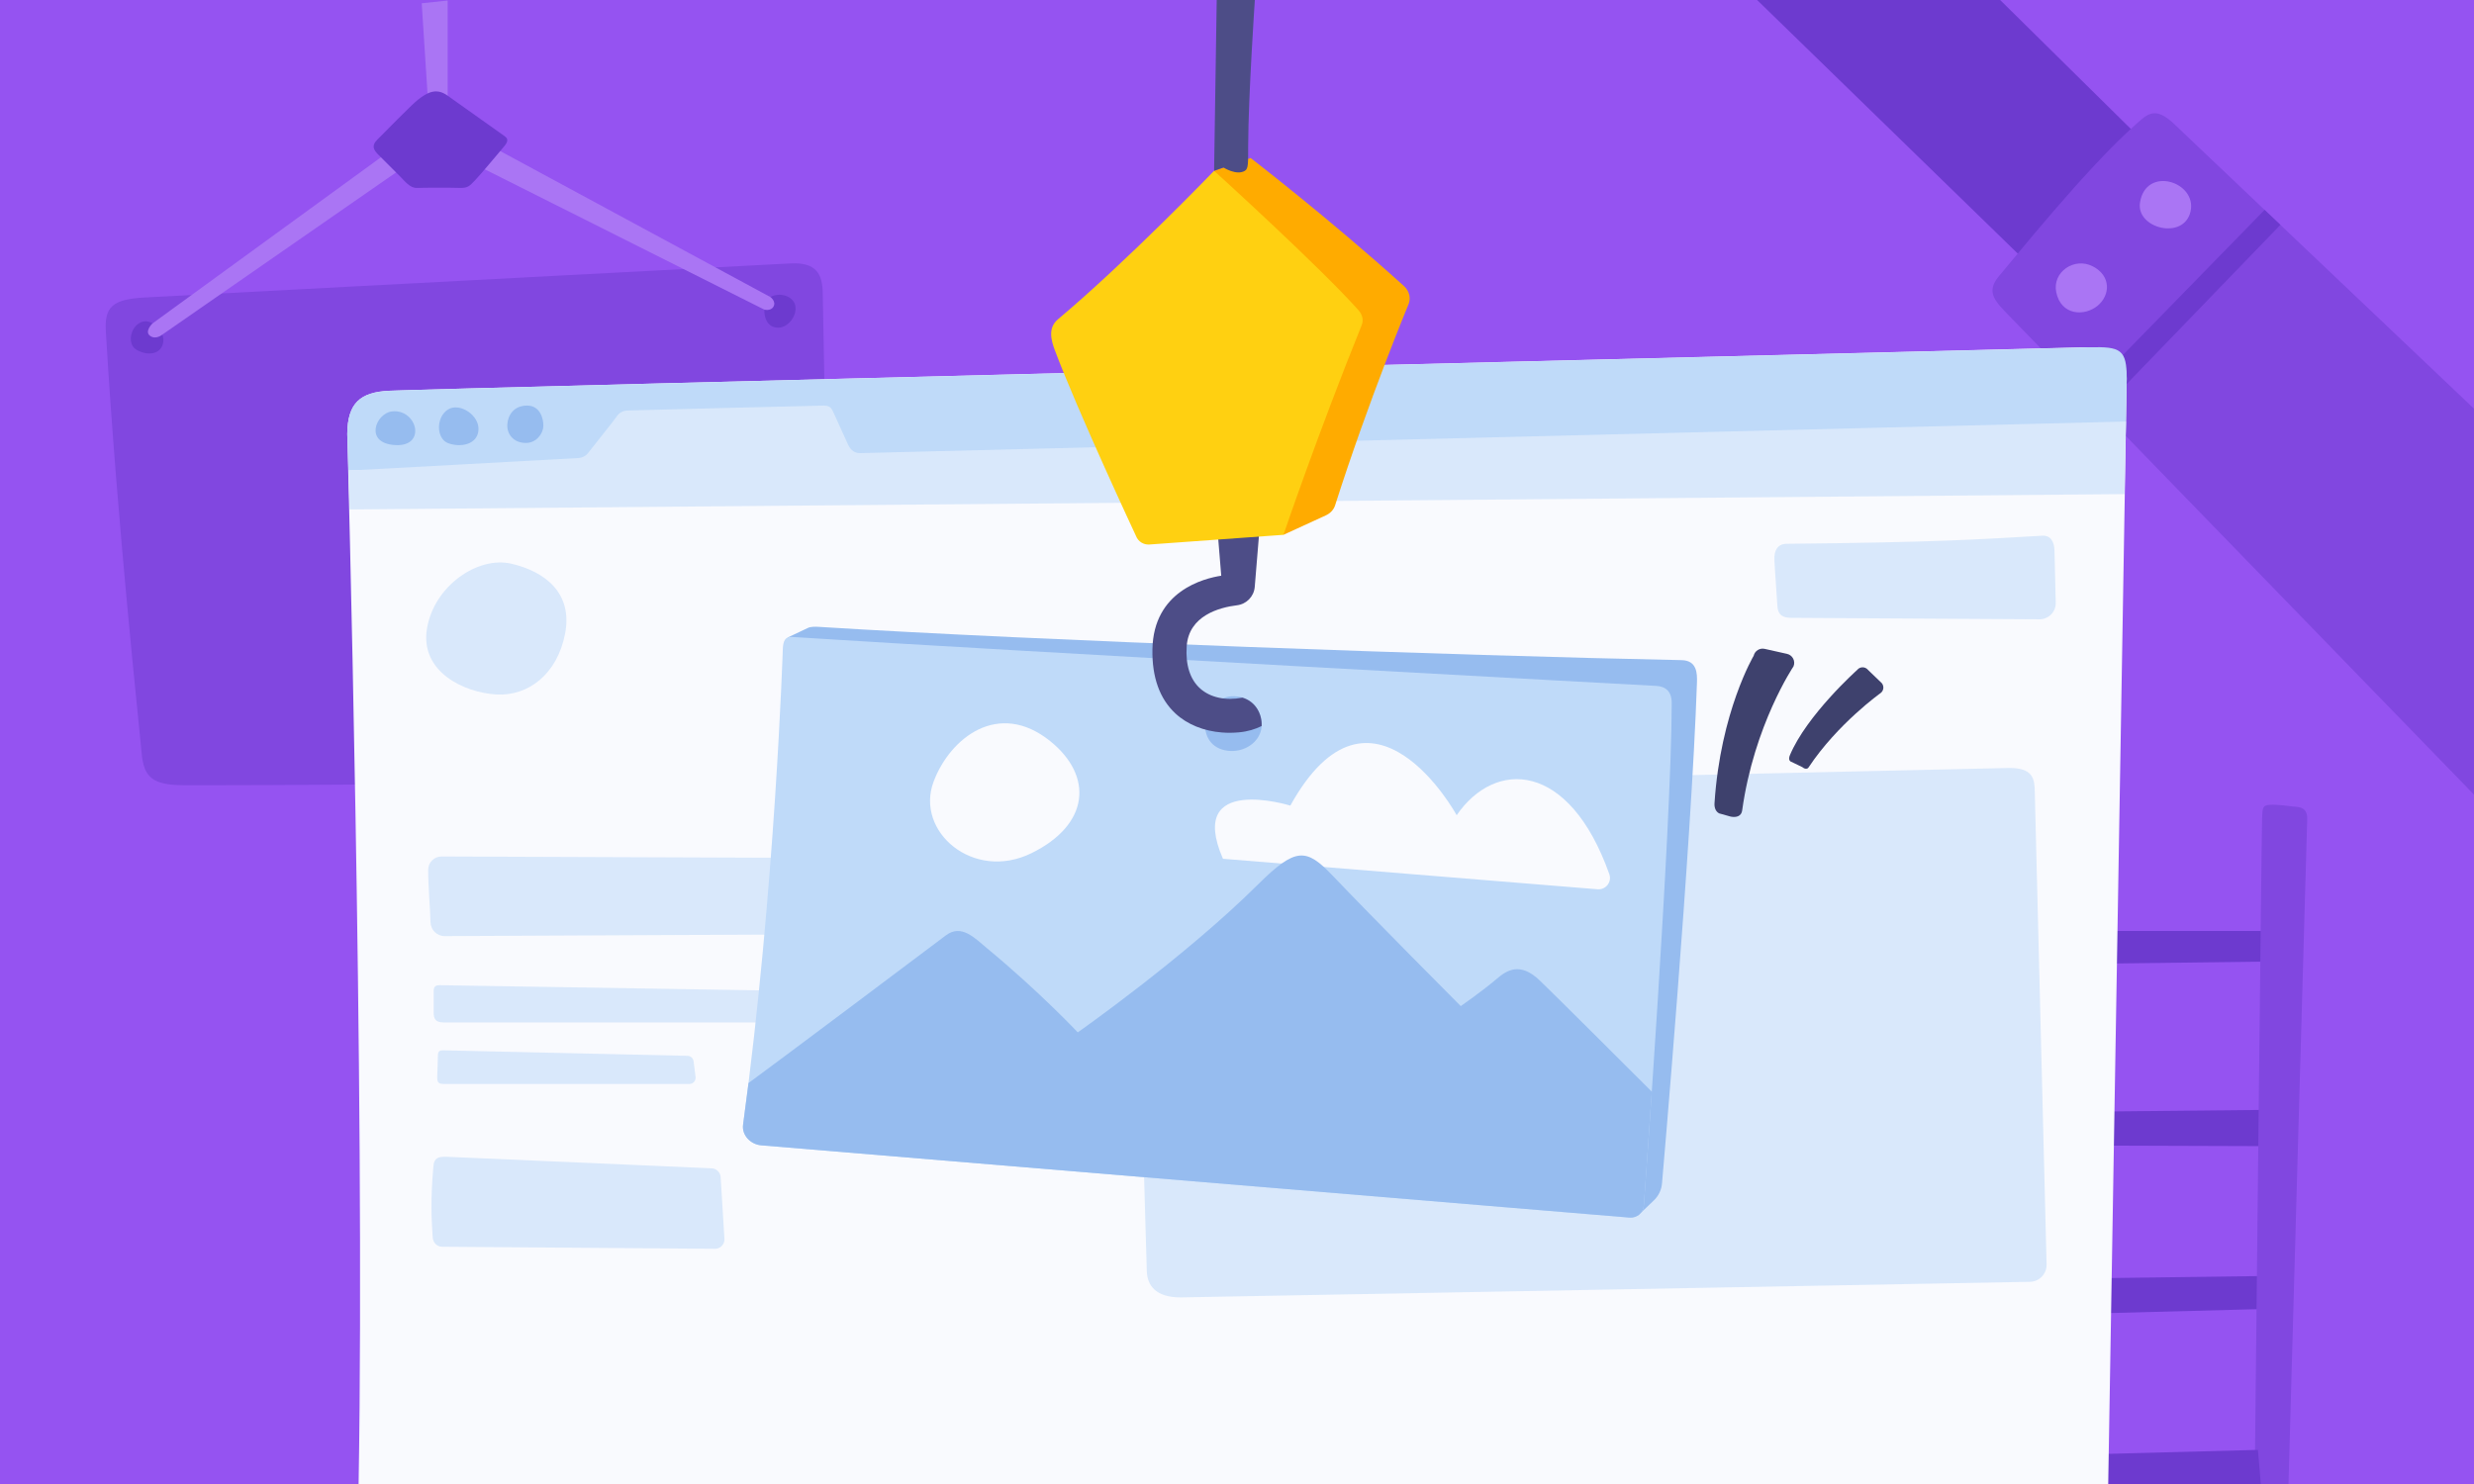 <svg xmlns="http://www.w3.org/2000/svg" xmlns:xlink="http://www.w3.org/1999/xlink" id="Layer_1" x="0" y="0" version="1.1" viewBox="0 0 400 240" xml:space="preserve" style="enable-background:new 0 0 400 240"><g><rect style="fill:#9553f1" width="400" height="240"/><g><defs><rect id="SVGID_1_" width="400" height="240"/></defs><clipPath id="SVGID_2_"><use xlink:href="#SVGID_1_" style="overflow:visible"/></clipPath><g style="clip-path:url(#SVGID_2_)"><polygon style="fill:#6d3acf" points="277.748 -6.175 339.996 54.403 359.697 35.832 299.913 -23.165"/><path style="fill:#8147e0" d="M323.304,44.528c-1.929,2.23-1.294,3.623,0.811,5.791c2.105,2.169,80.738,83.194,80.738,83.194 l28.089-36.137c0,0-78.388-74.442-81.449-77.349s-4.297-1.568-6.076,0C337.294,27.188,325.233,42.298,323.304,44.528z"/><path style="fill:#aa75f4" d="M332.457,47.266c-0.678-3.278,2.936-5.742,5.919-4.188c2.982,1.553,2.825,4.663,0.768,6.365 C337.009,51.211,333.234,51.02,332.457,47.266z"/><path style="fill:#aa75f4" d="M345.999,32.752c-0.673,4.211,7.154,6.173,8.181,1.402 C355.206,29.383,346.958,26.752,345.999,32.752z"/></g><g style="clip-path:url(#SVGID_2_)"><path style="fill:#8147e0" d="M127.767,42.602c4.274-0.225,5.207,1.777,5.256,4.798c0.049,3.021,1.276,67.112,1.252,71.601 c-0.024,4.489-0.628,5.834-4.181,6.07c-28.797,1.914-95.287,1.935-100.441,1.914s-6.429-1.394-6.76-5.292 c-0.331-3.898-3.906-36.363-5.779-68.066c-0.233-3.95,0.98-5.238,6.326-5.52C44.387,47.001,96.245,44.265,127.767,42.602z"/><path style="fill:#6d3acf" d="M22.963,52.056c-1.866,0.624-2.45,3.511-0.993,4.445c1.457,0.934,3.773,1.073,4.353-0.842 C26.902,53.744,24.681,51.481,22.963,52.056z"/><path style="fill:#6d3acf" d="M128.303,48.765c-1.119-1.619-4.055-1.376-4.546,0.283c-0.491,1.659,0.02,3.923,2.021,3.946 C127.779,53.018,129.334,50.256,128.303,48.765z"/><path style="fill:#aa75f4" d="M24.631,52.329L70.604,18.88l53.963,29.167c0,0,1.012,0.724,0.458,1.599 c-0.433,0.686-1.436,0.432-1.436,0.432L70.475,23.414L26.25,54.113c0,0-1.076,0.916-2.026,0.168 C23.344,53.587,24.631,52.329,24.631,52.329z"/><polygon style="fill:#aa75f4" points="68.185 .529 69.275 17.547 72.377 17.547 72.377 .08"/><path style="fill:#6d3acf" d="M67.627,16.086c1.391-1.077,2.865-1.949,4.691-0.651c1.826,1.298,8.458,6.01,9.282,6.596 c0.825,0.586,0.293,1.205-0.403,2.016c-0.696,0.81-3.465,4.149-4.371,5.09c-0.906,0.94-1.165,1.303-2.564,1.251 c-1.399-0.052-5.698-0.042-6.838,0.005c-1.14,0.047-1.994-1.119-2.746-1.87c-0.751-0.751-2.825-2.825-3.485-3.485 c-0.659-0.659-1.268-1.397-0.176-2.468C62.11,21.499,66.506,16.954,67.627,16.086z"/></g><polygon style="clip-path:url(#SVGID_2_);fill:#6d3acf" points="337.099 63.699 339.706 66.386 368.696 36.366 366.144 33.943"/><polygon style="clip-path:url(#SVGID_2_);fill:#6d3acf" points="367.341 150.561 325.075 150.561 324.741 156.027 367.808 155.494"/><polygon style="clip-path:url(#SVGID_2_);fill:#6d3acf" points="366.541 179.494 366.941 185.361 326.675 185.227 326.141 179.894"/><polygon style="clip-path:url(#SVGID_2_);fill:#6d3acf" points="325.792 212.753 325.296 206.894 365.56 206.37 366.18 211.694"/><path style="clip-path:url(#SVGID_2_);fill:#8147e0" d="M370.63,130.427c1.156,0.089,2.489,0.089,2.4,2.133 C372.941,134.605,370.008,240,370.008,240h-5.467c0,0,1.111-105.928,1.2-107.617c0.089-1.689,0-2.133,1.244-2.222 C368.23,130.072,370.63,130.427,370.63,130.427z"/><polygon style="clip-path:url(#SVGID_2_);fill:#6d3acf" points="365.066 234.485 365.561 240.344 325.298 240.868 324.678 235.544"/></g><g><path style="fill:#f9fafe" d="M56.145,70.171c0.053-5.076,2.192-6.733,6.714-6.972c6.136-0.323,268.254-6.883,273.338-7.014 c5.084-0.13,7.722,1.61,7.656,5.06S340.86,240,340.86,240H57.98C59.062,176.148,56.145,70.171,56.145,70.171z"/><path style="fill:#d9e8fb" d="M69.229,140.675c-0.003,2.717,0.328,6.326,0.375,8.436c0.028,1.263,1.026,2.286,2.289,2.281 l90.429-0.428c2.033-0.007,3.529-1.904,3.064-3.883l-1.934-8.22l-92.052-0.347C70.201,138.509,69.23,139.478,69.229,140.675z"/><path style="fill:#d9e8fb" d="M70.117,160.304v3.472c0,0.869,0.217,1.574,1.574,1.574h62.026c0.826,0,1.511-0.638,1.57-1.462 l0.133-1.856c0.064-0.901-0.641-1.672-1.545-1.686l-62.756-1.015C70.37,159.329,70.117,159.587,70.117,160.304z"/><path style="fill:#d9e8fb" d="M70.794,170.903c-0.012,1.29-0.085,2.41-0.105,3.214c-0.024,1.009,0.248,1.189,1.151,1.189h39.629 c0.603,0,1.07-0.53,0.993-1.128l-0.325-2.55c-0.063-0.491-0.475-0.863-0.971-0.874l-39.585-0.893 C70.826,169.859,70.8,170.313,70.794,170.903z"/><path style="fill:#d9e8fb" d="M70.07,188.637c-0.499,5.873-0.283,8.596-0.112,11.455c0.05,0.84,0.665,1.53,1.506,1.536 l44.136,0.332c0.88,0.007,1.581-0.734,1.526-1.613l-0.612-9.977c-0.049-0.789-0.696-1.408-1.486-1.423l-42.781-1.866 C70.833,187.055,70.19,187.227,70.07,188.637z"/><path style="fill:#d9e8fb" d="M286.887,90.532c0.085,1.878,0.317,4.612,0.486,7.506c0.083,1.413,0.849,1.875,2.264,1.883 l40.107,0.236c1.471,0.009,2.66-1.197,2.63-2.668c0,0-0.161-6.441-0.2-8.384c-0.029-1.441-0.561-2.55-2-2.467 c-10.329,0.598-16.933,1.067-41.34,1.308C287.384,87.959,286.821,89.084,286.887,90.532z"/><path style="fill:#d9e8fb" d="M183.22,130.146l2.196,75.396c0.069,2.372,1.455,4.295,5.522,4.282l137.208-2.523 c1.523,0.008,2.76-1.23,2.75-2.753l-1.907-76.371c-0.015-2.239-0.296-3.981-4.099-3.98l-138.999,3.135 C184.375,127.367,183.176,128.629,183.22,130.146z"/><path style="fill:#bfdaf9" d="M337.804,56.167c-5.084,0.13-268.808,6.709-274.945,7.032c-4.522,0.238-6.661,1.896-6.714,6.972 l0.189,5.932l287.336-5.179c0.107-5.674,0.183-9.19,0.183-9.678C343.855,56.504,342.888,56.036,337.804,56.167z"/><path style="fill:#d9e8fb" d="M139.093,73.282c-1.2,0.044-1.733-0.889-1.956-1.333c-0.222-0.444-2.222-4.933-2.444-5.378 c-0.222-0.444-0.444-0.978-1.467-0.978s-30.844,0.756-31.822,0.8c-0.978,0.044-1.502,0.641-1.778,1.067 c-0.436,0.673-3.826,4.846-4.489,5.733c-0.413,0.553-0.978,0.844-1.689,0.889c-1.996,0.125-37.114,2.021-37.114,2.021l0.188,6.291 l286.979-2.485l0.222-11.737L139.093,73.282z"/><path style="fill:#96bcef" d="M63.387,66.534c-2.637,0.289-4.589,5.178,0.54,5.448C69.055,72.252,67.411,66.093,63.387,66.534z"/><path style="fill:#96bcef" d="M72.47,66.202c-2.027,1.223-1.956,4.765,0,5.479c1.956,0.714,4.711,0.269,4.889-2.131 S74.337,65.076,72.47,66.202z"/><path style="fill:#96bcef" d="M82.026,68.615c-0.104,1.555,0.954,2.983,2.933,3.022c1.778,0.035,2.844-1.531,2.889-2.699 c0.044-1.168-0.489-3.346-2.622-3.346C82.959,65.593,82.115,67.282,82.026,68.615z"/><path style="fill:#d9e8fb" d="M69.042,101.61c-1.197,7.024,5.983,10.392,11.163,10.704s9.9-3.257,11.163-9.854 s-3.308-10.05-8.701-11.297C77.274,89.915,70.219,94.704,69.042,101.61z"/></g><g><path style="fill:#96bcef" d="M127.318,103.116l3.322-1.572c0.472-0.225,1.259-0.197,1.781-0.164 c34.875,2.203,103.186,4.647,139.453,5.38c2.501,0.051,2.543,2.129,2.492,3.627c-0.892,26.44-5.645,80.944-5.645,80.944 c-0.074,1.06-0.541,2.054-1.309,2.788l-2.552,2.439L127.318,103.116z"/><path style="fill:#ffab00" d="M196.297,27.624l5.908-2.066c0,0,12.669,9.736,24.798,20.714c0.802,0.726,1.136,1.833,0.765,2.849 c0,0-6.428,15.44-11.911,32.613c-0.231,0.724-0.796,1.295-1.487,1.612l-6.859,3.149L196.297,27.624z"/><path style="fill:#4d4d87" d="M202.884,0c0,0-1.047,15.461-1.079,23.528c-0.011,2.833,0.06,3.738-0.533,4.096 c-1.356,0.818-3.452-0.533-3.452-0.533l-1.523,0.533L196.72,0H202.884z"/><path style="fill:#bfdaf9" d="M126.569,104.895c0,0-1.229,38.93-6.427,76.99c-0.233,1.708,1.214,3.2,2.932,3.343l140.402,11.691 c1.197,0.099,2.24-0.809,2.306-2.008c0,0,4.463-60.86,4.506-81.188c0.004-1.962-1.036-2.711-2.497-2.795 c0,0-104.69-5.656-139.789-7.92C126.987,102.942,126.631,103.62,126.569,104.895z"/><path style="fill:#96bcef" d="M199.591,112.601c3.084,0.123,4.484,2.566,4.395,4.796c-0.09,2.256-2.305,4.16-5.029,4.052 c-2.723-0.109-4.227-1.96-4.126-4.497C194.933,114.415,197.175,112.505,199.591,112.601z"/><g><path style="fill:#4d4d87" d="M200.871,112.825c-0.005,0.001-0.011,0.003-0.016,0.004c-2.674,0.522-5.146-0.009-6.783-1.456 c-1.653-1.461-2.415-3.835-2.205-6.865c0.344-4.936,5.251-6.268,8.146-6.622c1.533-0.188,2.734-1.436,2.855-2.966l0.757-9.194 c0.038-0.474-6.76,0.338-6.711,0.811l0.538,6.571c-2.771,0.419-10.963,2.46-11.127,11.909c-0.079,4.517,1.174,8.006,3.724,10.371 c1.917,1.778,4.573,2.847,7.532,3.075c0.889,0.069,1.805,0.061,2.737-0.025c1.439-0.133,2.633-0.51,3.665-1.019 c0-0.008,0.004-0.016,0.004-0.024C204.062,115.507,203.054,113.479,200.871,112.825z"/></g><path style="fill:#ffd011" d="M170.555,56.658c3.652,9.769,13.118,30.031,13.118,30.031c0.338,0.883,1.215,1.44,2.158,1.372 l21.68-1.567c0,0,5.497-16.2,12.665-33.952c0.332-0.823,0.05-1.723-0.541-2.385c-6.36-7.129-23.337-22.532-23.337-22.532 s-14.112,14.67-25.234,23.999C169.424,52.998,169.909,54.928,170.555,56.658z"/><path style="fill:#f9fafe" d="M197.729,138.886l60.583,4.932c1.323,0.108,2.332-1.189,1.888-2.439 c-6.504-18.323-18.467-18.585-24.681-9.54c0,0-13.791-25.196-26.896-1.554C208.623,130.285,191.716,125.045,197.729,138.886z"/><path style="fill:#3e416d" d="M279.835,132.07l-1.892-0.531c-0.588-0.32-0.782-0.978-0.739-1.646 c0.964-14.789,6.332-23.84,6.332-23.84c0.187-0.803,0.991-1.302,1.794-1.112l3.614,0.81c0.892,0.211,1.384,1.169,1.035,2.016 c0,0-6.383,9.479-8.307,23.325C281.549,131.97,280.782,132.254,279.835,132.07z"/><path style="fill:#3e416d" d="M291.419,124.073l-1.962-0.949c-0.271-0.266-0.209-0.642-0.062-0.992 c2.721-6.495,10.877-13.787,10.877-13.787c0.44-0.558,1.284-0.568,1.737-0.021l2.24,2.156c0.404,0.488,0.322,1.213-0.18,1.599 c0,0-6.965,4.951-11.674,12.054C292.19,124.443,291.684,124.334,291.419,124.073z"/><path style="fill:#96bcef" d="M123.074,185.227l140.402,11.691c1.197,0.099,2.24-0.809,2.306-2.008c0,0,0.559-7.618,1.282-18.359 c-3.954-3.951-15.483-15.46-18.123-17.991c-3.2-3.067-5.352-1.613-6.933-0.267c-2.365,2.013-5.828,4.421-5.828,4.421 s-14.249-14.31-20.705-21.088c-4.3-4.514-5.971-4.649-12.133,1.467c-11.901,11.81-29.087,23.865-29.087,23.865 s-6.214-6.608-14.649-13.584c-2.016-1.668-4.164-4.004-6.686-2.092c-2.536,1.922-26.887,20.21-31.899,23.874 c-0.279,2.241-0.571,4.486-0.877,6.729C119.909,183.593,121.356,185.085,123.074,185.227z"/><path style="fill:#f9fafe" d="M150.941,126.427c-3.007,8.018,6.4,16.178,15.822,11.556c9.422-4.622,10.044-12.489,3.022-18.133 C161.456,113.155,153.607,119.316,150.941,126.427z"/></g></g></svg>